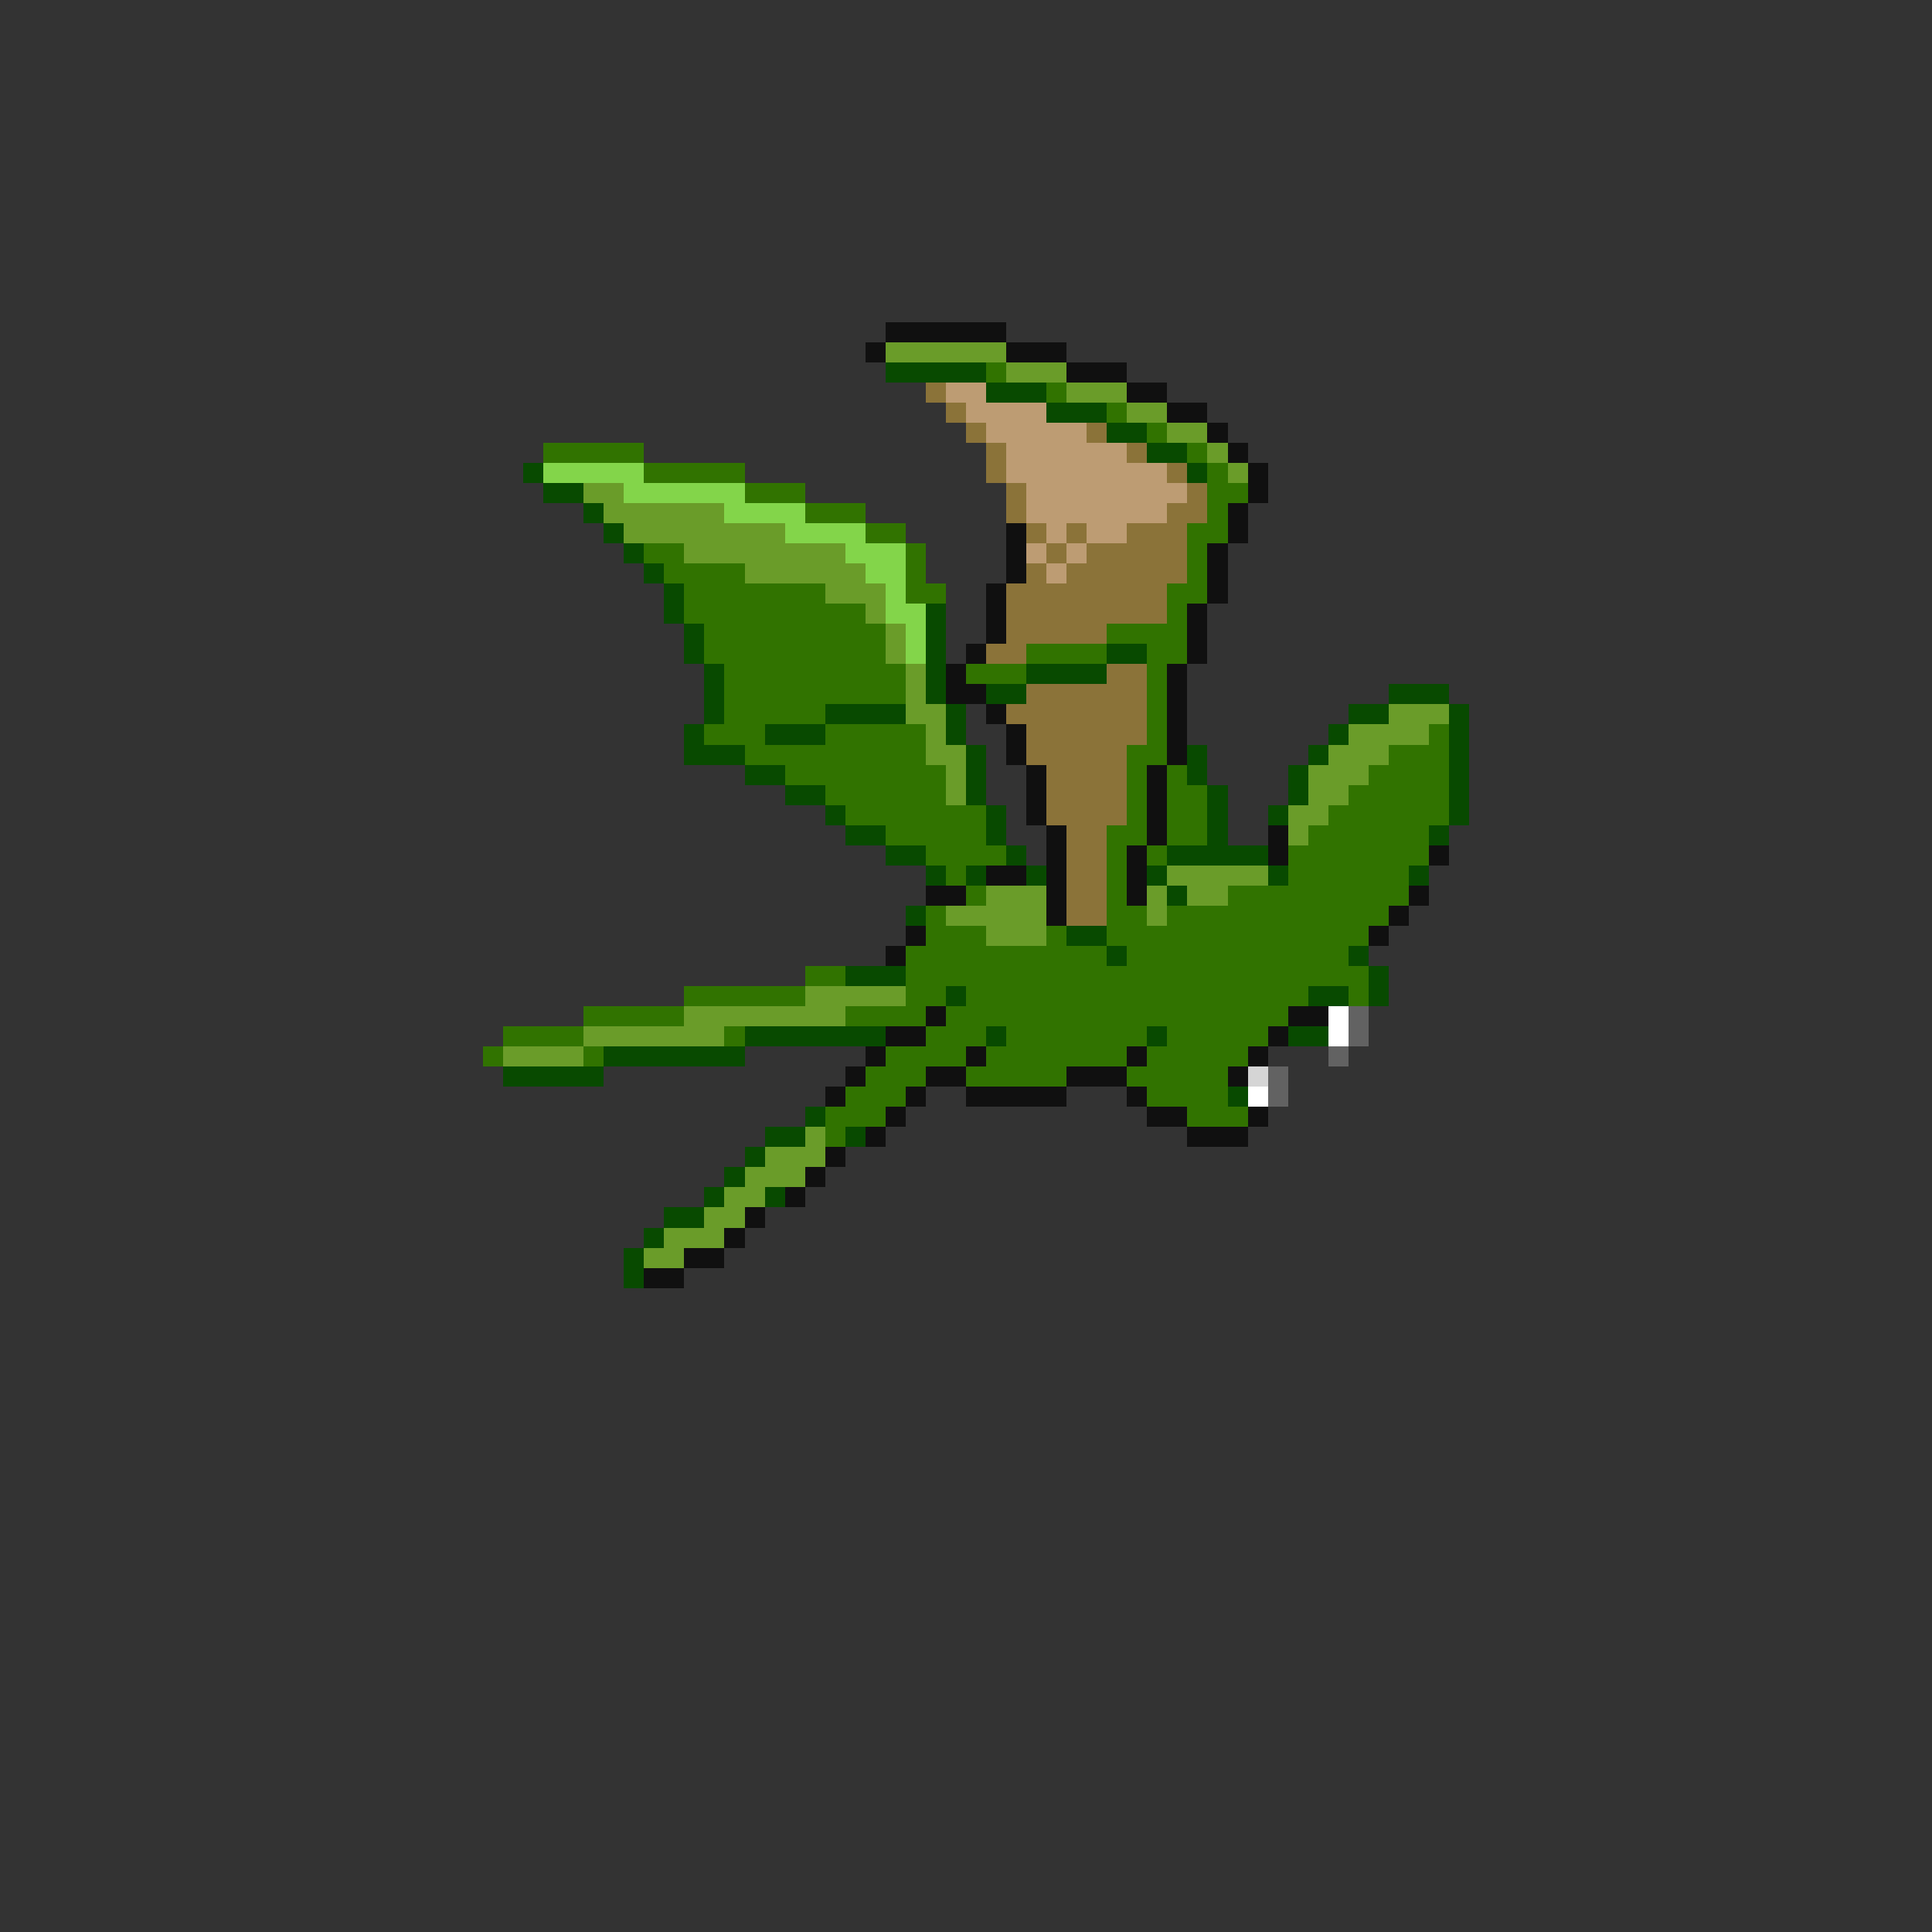 <svg xmlns="http://www.w3.org/2000/svg" viewBox="0 -0.5 96 96" shape-rendering="crispEdges">
<rect x="0" y="-0.5" width="96" height="96" fill="#333333" stroke="none"/>
<path stroke="#101010" d="M44 16h6M43 17h1M50 17h3M53 18h3M56 19h2M58 20h2M60 21h1M61 22h1M62 23h1M62 24h1M61 25h1M50 26h1M61 26h1M50 27h1M60 27h1M50 28h1M60 28h1M49 29h1M60 29h1M49 30h1M59 30h1M49 31h1M59 31h1M48 32h1M59 32h1M47 33h1M58 33h1M47 34h2M58 34h1M49 35h1M58 35h1M50 36h1M58 36h1M50 37h1M58 37h1M51 38h1M57 38h1M51 39h1M57 39h1M51 40h1M57 40h1M52 41h1M57 41h1M63 41h1M52 42h1M56 42h1M63 42h1M71 42h1M49 43h2M52 43h1M56 43h1M46 44h2M52 44h1M56 44h1M70 44h1M52 45h1M69 45h1M45 46h1M68 46h1M44 47h1M46 50h1M64 50h2M44 51h2M63 51h1M43 52h1M48 52h1M56 52h1M62 52h1M42 53h1M46 53h2M53 53h3M61 53h1M41 54h1M45 54h1M48 54h5M56 54h1M44 55h1M57 55h2M62 55h1M43 56h1M59 56h3M41 57h1M40 58h1M39 59h1M37 60h1M36 61h1M34 62h2M32 63h2" />
<path stroke="#6a9c29" d="M44 17h6M50 18h3M53 19h3M56 20h2M58 21h2M60 22h1M61 23h1M29 24h2M30 25h6M31 26h8M34 27h8M37 28h6M41 29h3M43 30h1M44 31h1M44 32h1M45 33h1M45 34h1M45 35h2M69 35h3M46 36h1M67 36h4M46 37h2M66 37h3M47 38h1M65 38h3M47 39h1M65 39h2M64 40h2M64 41h1M58 43h5M49 44h3M57 44h1M59 44h2M47 45h5M57 45h1M49 46h3M40 49h5M34 50h8M29 51h7M25 52h4M40 56h1M38 57h3M37 58h3M36 59h2M35 60h2M33 61h3M32 62h2" />
<path stroke="#084a00" d="M44 18h5M49 19h3M52 20h3M55 21h2M57 22h2M26 23h1M59 23h1M27 24h2M29 25h1M30 26h1M31 27h1M32 28h1M33 29h1M33 30h1M46 30h1M34 31h1M46 31h1M34 32h1M46 32h1M55 32h2M35 33h1M46 33h1M51 33h4M35 34h1M46 34h1M49 34h2M69 34h3M35 35h1M41 35h4M47 35h1M67 35h2M72 35h1M34 36h1M38 36h3M47 36h1M66 36h1M72 36h1M34 37h3M48 37h1M59 37h1M65 37h1M72 37h1M37 38h2M48 38h1M59 38h1M64 38h1M72 38h1M39 39h2M48 39h1M60 39h1M64 39h1M72 39h1M41 40h1M49 40h1M60 40h1M63 40h1M72 40h1M42 41h2M49 41h1M60 41h1M71 41h1M44 42h2M50 42h1M58 42h5M46 43h1M48 43h1M51 43h1M57 43h1M63 43h1M70 43h1M58 44h1M45 45h1M53 46h2M55 47h1M67 47h1M42 48h3M68 48h1M47 49h1M65 49h2M68 49h1M37 51h7M49 51h1M57 51h1M64 51h2M30 52h7M25 53h5M61 54h1M40 55h1M38 56h2M42 56h1M37 57h1M36 58h1M35 59h1M38 59h1M33 60h2M32 61h1M31 62h1M31 63h1" />
<path stroke="#317300" d="M49 18h1M52 19h1M55 20h1M57 21h1M27 22h5M59 22h1M32 23h5M60 23h1M37 24h3M60 24h2M40 25h3M60 25h1M43 26h2M59 26h2M32 27h2M45 27h1M59 27h1M33 28h4M45 28h1M59 28h1M34 29h7M45 29h2M58 29h2M34 30h9M58 30h1M35 31h9M55 31h4M35 32h9M51 32h4M57 32h2M36 33h9M48 33h3M57 33h1M36 34h9M57 34h1M36 35h5M57 35h1M35 36h3M41 36h5M57 36h1M71 36h1M37 37h9M56 37h2M69 37h3M39 38h8M56 38h1M58 38h1M68 38h4M41 39h6M56 39h1M58 39h2M67 39h5M42 40h7M56 40h1M58 40h2M66 40h6M44 41h5M55 41h2M58 41h2M65 41h6M46 42h4M55 42h1M57 42h1M64 42h7M47 43h1M55 43h1M64 43h6M48 44h1M55 44h1M61 44h9M46 45h1M55 45h2M58 45h11M46 46h3M52 46h1M55 46h13M45 47h10M56 47h11M40 48h2M45 48h23M34 49h6M45 49h2M48 49h17M67 49h1M29 50h5M42 50h4M47 50h17M25 51h4M36 51h1M46 51h3M50 51h7M58 51h5M24 52h1M29 52h1M44 52h4M49 52h7M57 52h5M43 53h3M48 53h5M56 53h5M42 54h3M57 54h4M41 55h3M59 55h3M41 56h1" />
<path stroke="#8b7339" d="M46 19h1M47 20h1M48 21h1M54 21h1M49 22h1M56 22h1M49 23h1M58 23h1M50 24h1M59 24h1M50 25h1M58 25h2M51 26h1M53 26h1M56 26h3M52 27h1M54 27h5M51 28h1M53 28h6M50 29h8M50 30h8M50 31h5M49 32h2M55 33h2M51 34h6M50 35h7M51 36h6M51 37h5M52 38h4M52 39h4M52 40h4M53 41h2M53 42h2M53 43h2M53 44h2M53 45h2" />
<path stroke="#bd9c73" d="M47 19h2M48 20h4M49 21h5M50 22h6M50 23h8M51 24h8M51 25h7M52 26h1M54 26h2M51 27h1M53 27h1M52 28h1" />
<path stroke="#83d54a" d="M27 23h5M31 24h6M36 25h4M39 26h4M42 27h3M43 28h2M44 29h1M44 30h2M45 31h1M45 32h1" />
<path stroke="#ffffff" d="M66 50h1M66 51h1M62 54h1" />
<path stroke="#626262" d="M67 50h1M67 51h1M66 52h1M63 53h1M63 54h1" />
<path stroke="#d5d5d5" d="M62 53h1" />
</svg>